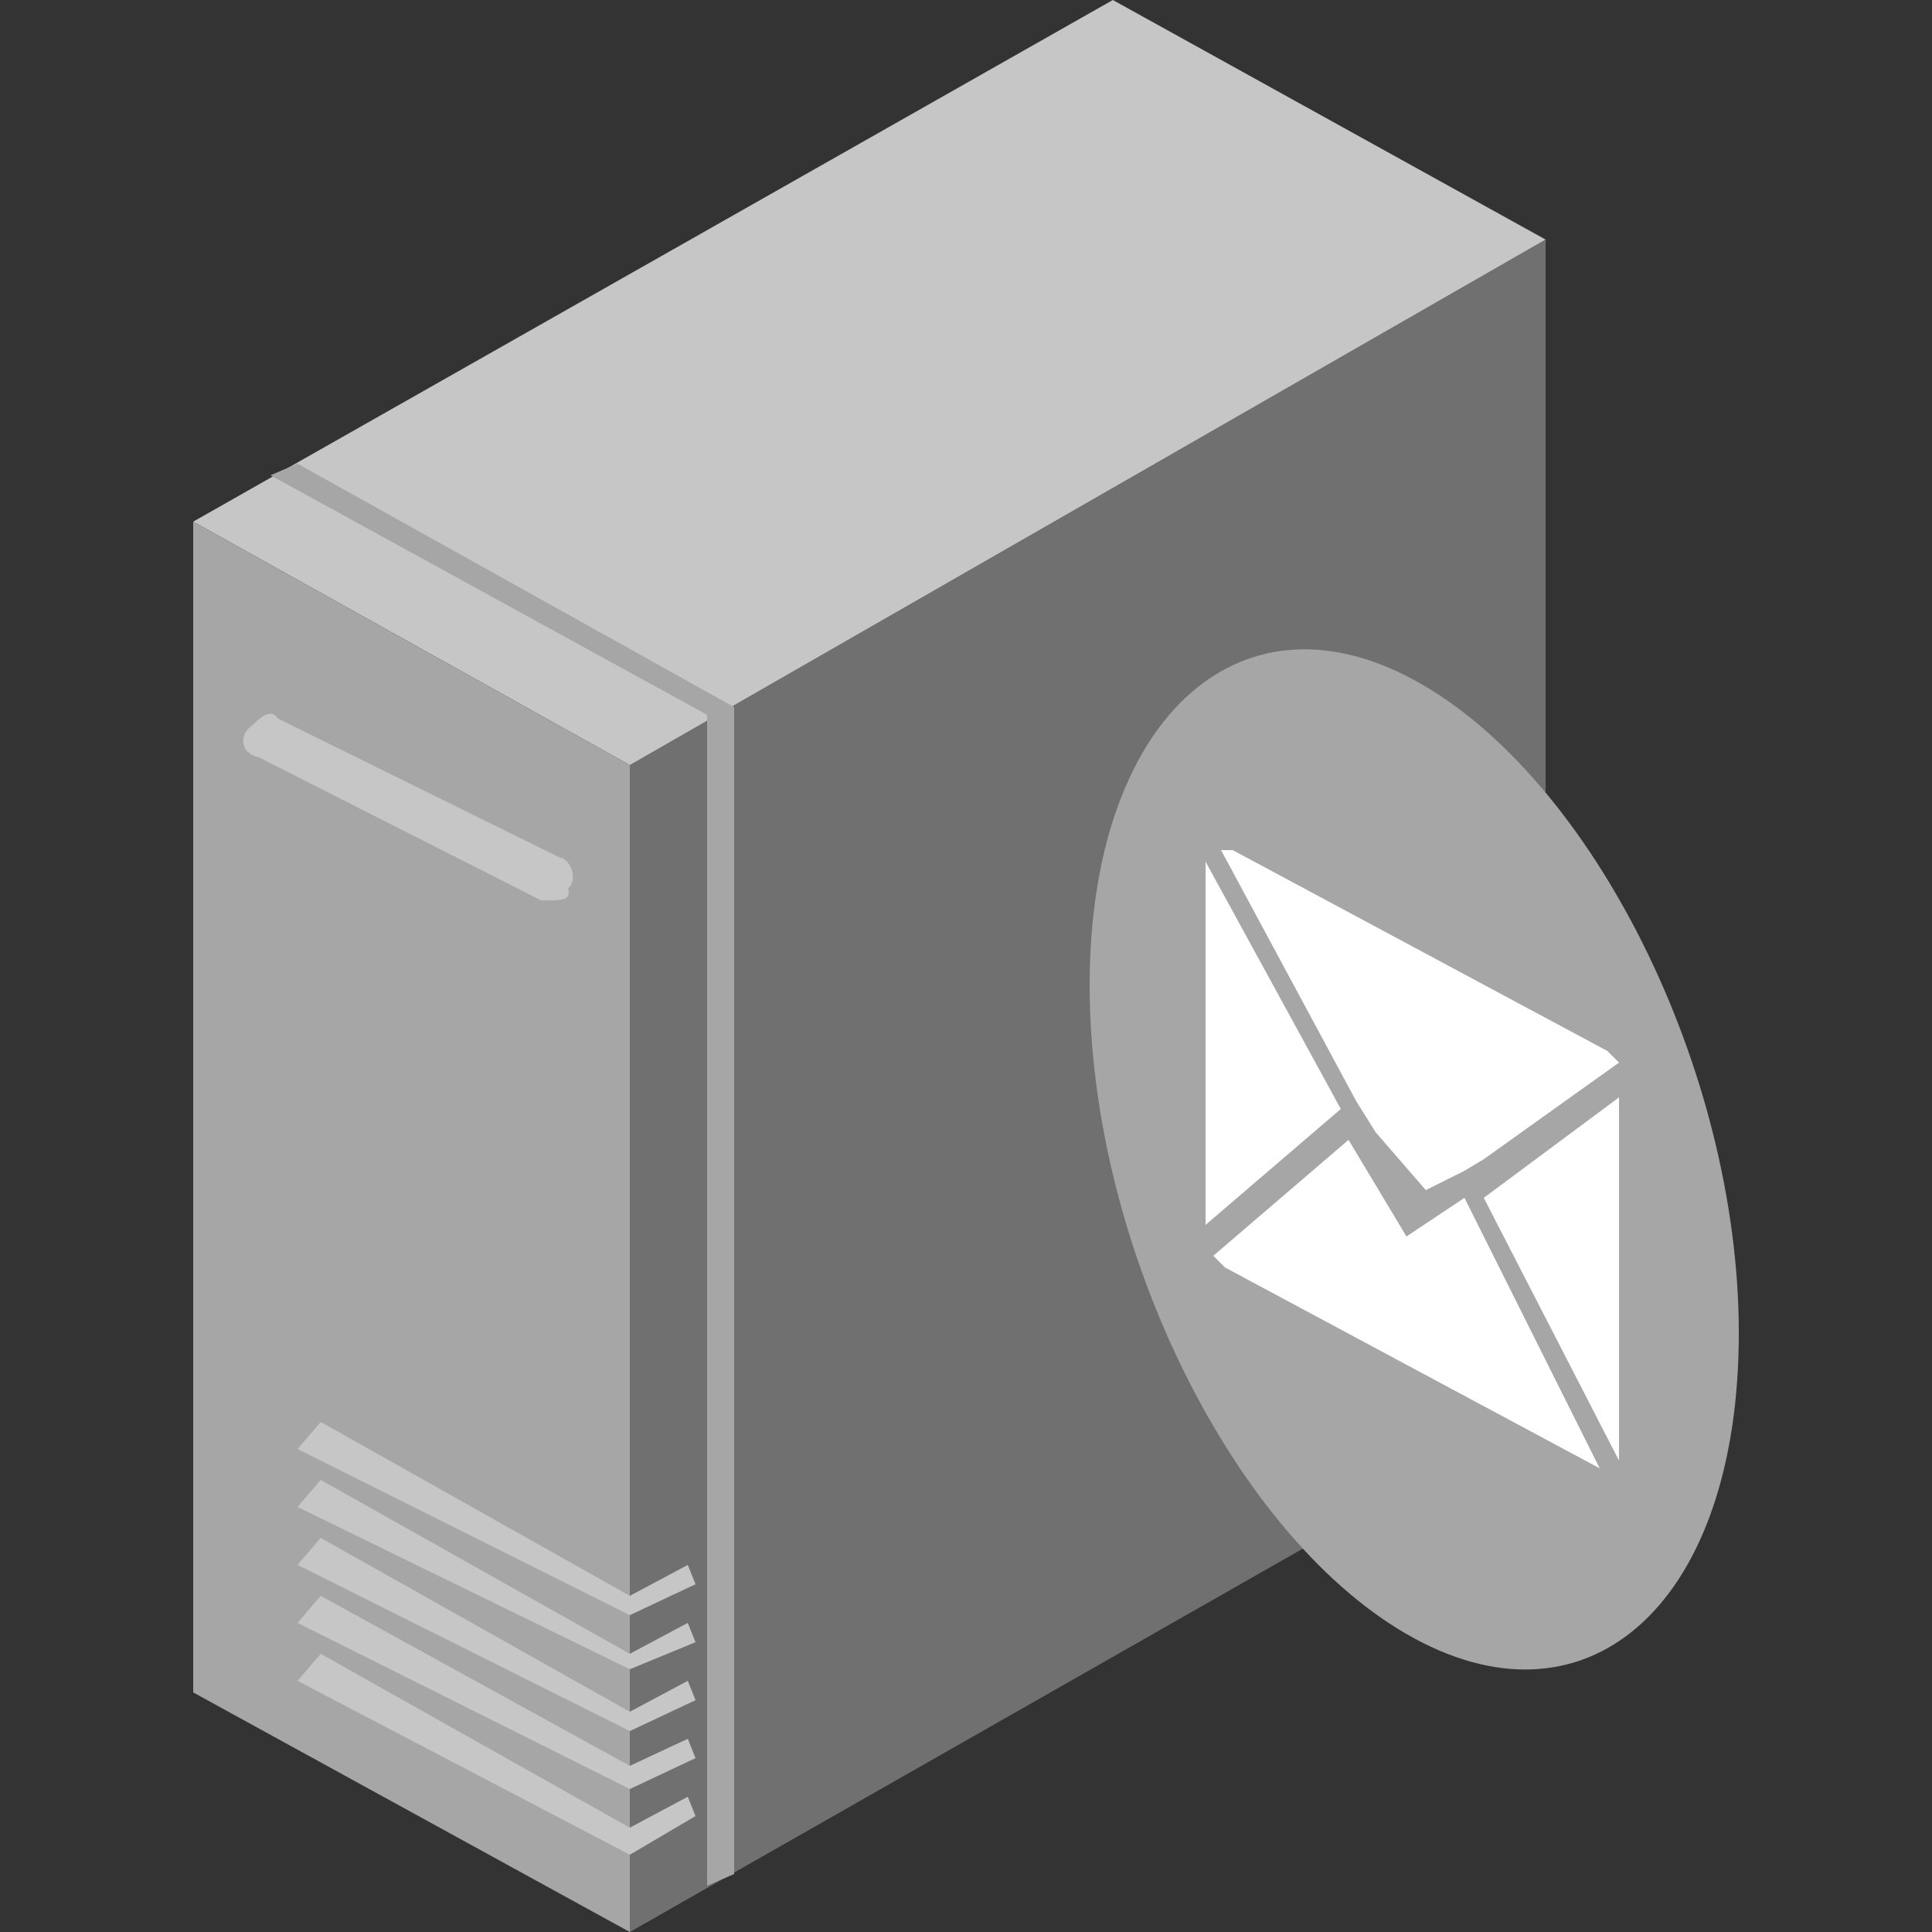 <?xml version="1.0" encoding="utf-8"?>
<!-- Generator: Adobe Illustrator 18.0.0, SVG Export Plug-In . SVG Version: 6.00 Build 0)  -->
<!DOCTYPE svg PUBLIC "-//W3C//DTD SVG 1.1//EN" "http://www.w3.org/Graphics/SVG/1.1/DTD/svg11.dtd">
<svg version="1.1" id="图层_1" xmlns="http://www.w3.org/2000/svg" xmlns:xlink="http://www.w3.org/1999/xlink" x="0px" y="0px"
	 viewBox="0 0 50 50" enable-background="new 0 0 50 50" xml:space="preserve" width="30" height="30">
<rect x="0" y="0" width="50" height="50" fill="#333333" stroke="none"/>
<g>
	<polygon id="XMLID_386_" fill="#707070" points="40,36.5 16.3,50 16.3,19.8 40,6.2 	"/>
	<polygon id="XMLID_385_" fill="#C6C6C6" points="40,6.2 16.3,19.8 5,13.5 28.8,0 	"/>
	<polygon id="XMLID_384_" fill="#A6A6A6" points="16.3,50 5,43.8 5,13.5 16.3,19.8 	"/>
	<polygon id="XMLID_383_" fill="#C6C6C6" points="16.3,41.8 7.7,37.5 8.3,36.8 16.3,41.3 17.8,40.5 18,41 	"/>
	<polygon id="XMLID_382_" fill="#C6C6C6" points="16.3,43.2 7.7,39 8.3,38.3 16.3,42.8 17.8,42 18,42.5 	"/>
	<polygon id="XMLID_381_" fill="#C6C6C6" points="16.3,44.8 7.7,40.5 8.3,39.8 16.3,44.3 17.8,43.5 18,44 	"/>
	<polygon id="XMLID_380_" fill="#C6C6C6" points="16.3,46.3 7.7,42 8.3,41.3 16.3,45.7 17.8,45 18,45.5 	"/>
	<polygon id="XMLID_379_" fill="#C6C6C6" points="16.3,48 7.7,43.5 8.3,42.8 16.3,47.3 17.8,46.5 18,47 	"/>
	<polygon id="XMLID_378_" fill="#A6A6A6" points="7.7,12 7,12.3 18.3,18.5 18.3,18.5 18.3,18.5 18.3,48.8 19,48.5 19,18.3 19,18.3 	
		"/>
	<path id="XMLID_365_" fill="#C6C6C6" d="M14.2,23.3H14l-7.3-3.7c-0.5-0.1-0.5-0.6-0.2-0.8c0.2-0.2,0.5-0.5,0.7-0.2l7.3,3.6
		c0.2,0,0.5,0.5,0.2,0.8C14.8,23.3,14.5,23.3,14.2,23.3z"/>
</g>
<path fill="#A6A6A6" d="M45,34.5c0,6.9-3.8,10.4-8.4,7.9s-8.4-10.1-8.4-16.9s3.8-10.4,8.4-7.9S45,27.7,45,34.5z"/>
<g>
	<g>
		<path fill="#FFFFFF" d="M31.2,22.3v0.3v8.8v0.3l3.5-3L31.2,22.3L31.2,22.3z"/>
		<path fill="#FFFFFF" d="M36.9,30.8l1-0.5l0.5-0.3l3.5-2.5c0,0,0,0-0.3-0.3L31.9,22h-0.3l3.5,6.5l0.5,0.8L36.9,30.8L36.9,30.8z"/>
		<path fill="#FFFFFF" d="M41.9,37.8v-0.3v-8.8v-0.3L38.4,31L41.9,37.8L41.9,37.8z"/>
		<path fill="#FFFFFF" d="M41.4,38L41.4,38l-3.5-7l-1.5,1l-1.5-2.5l-3.5,3c0,0,0,0,0.3,0.3L41.4,38L41.4,38z"/>
	</g>
</g>
</svg>
